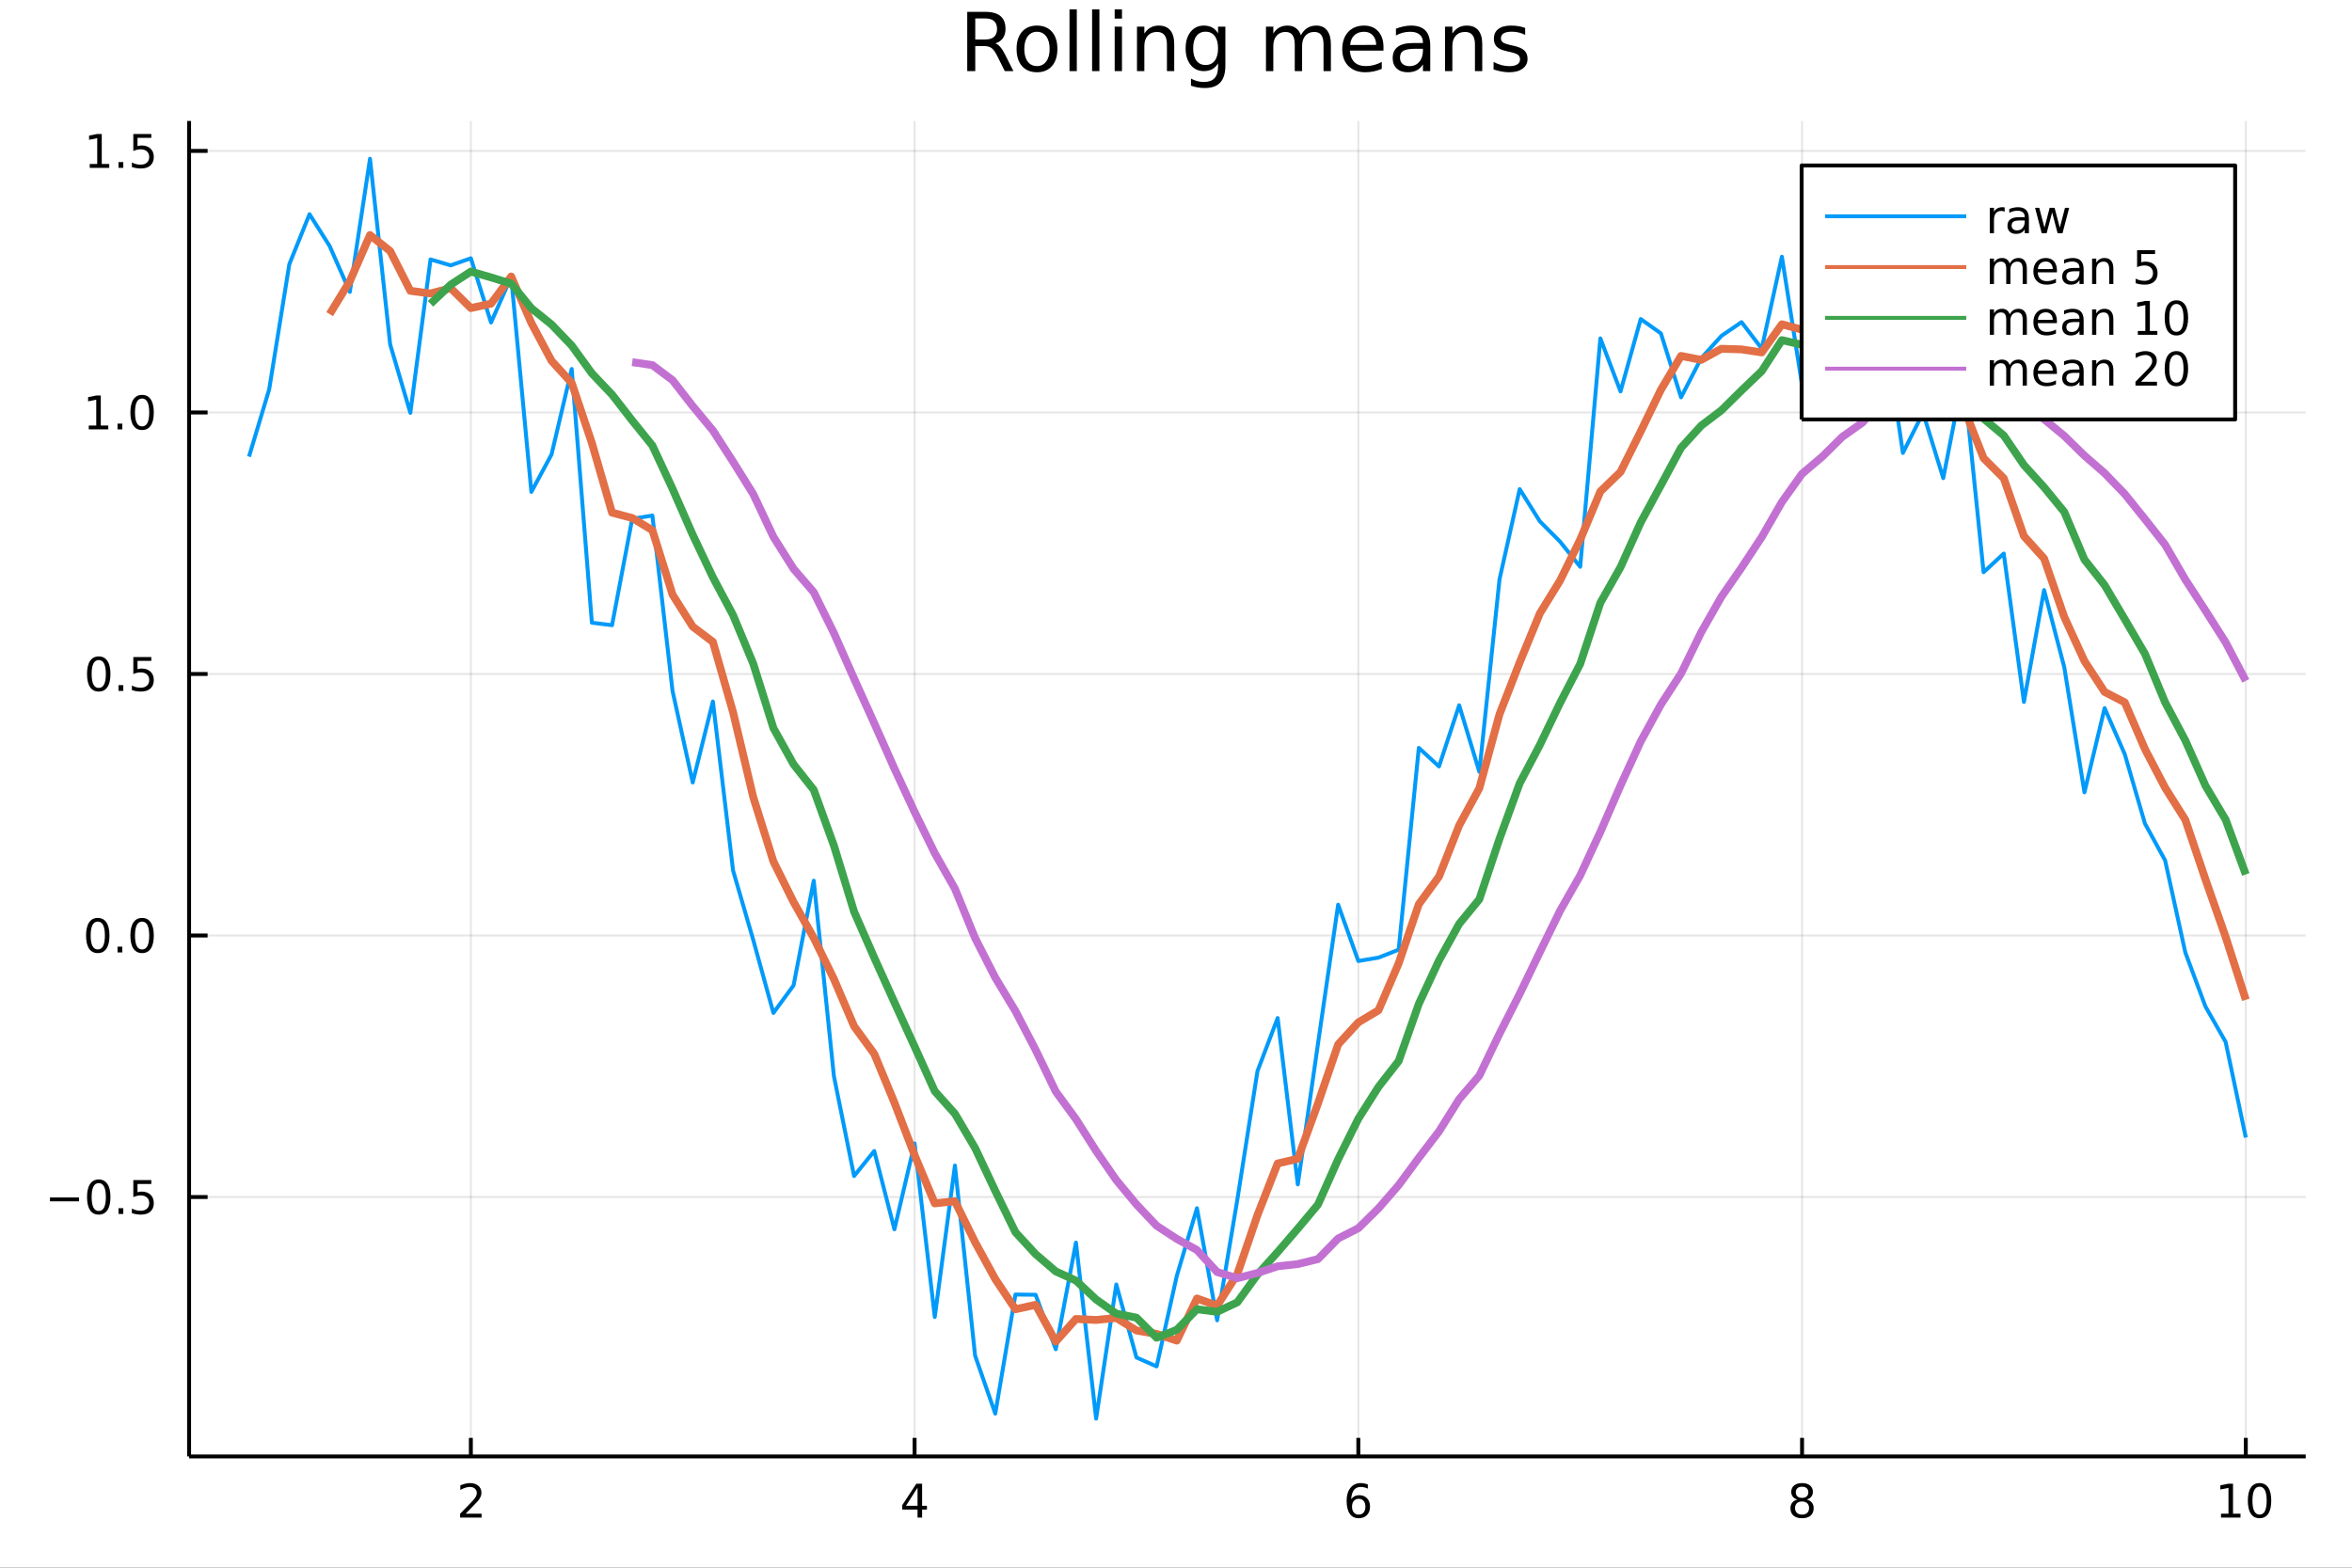<?xml version="1.0" encoding="utf-8"?>
<svg xmlns="http://www.w3.org/2000/svg" xmlns:xlink="http://www.w3.org/1999/xlink" width="600" height="400" viewBox="0 0 2400 1600">
<rect x="0" y="0" width="2400" height="1600" fill="#333333" stroke="none"/>
<defs>
  <clipPath id="clip090">
    <rect x="0" y="0" width="2400" height="1600"/>
  </clipPath>
</defs>
<path clip-path="url(#clip090)" d="
M0 1600 L2400 1600 L2400 0 L0 0  Z
  " fill="#ffffff" fill-rule="evenodd" fill-opacity="1"/>
<defs>
  <clipPath id="clip091">
    <rect x="480" y="0" width="1681" height="1600"/>
  </clipPath>
</defs>
<path clip-path="url(#clip090)" d="
M192.941 1486.45 L2352.76 1486.45 L2352.76 123.472 L192.941 123.472  Z
  " fill="#ffffff" fill-rule="evenodd" fill-opacity="1"/>
<defs>
  <clipPath id="clip092">
    <rect x="192" y="123" width="2161" height="1364"/>
  </clipPath>
</defs>
<polyline clip-path="url(#clip092)" style="stroke:#000000; stroke-linecap:butt; stroke-linejoin:round; stroke-width:2; stroke-opacity:0.1; fill:none" points="
  480.463,1486.45 480.463,123.472 
  "/>
<polyline clip-path="url(#clip092)" style="stroke:#000000; stroke-linecap:butt; stroke-linejoin:round; stroke-width:2; stroke-opacity:0.1; fill:none" points="
  933.255,1486.45 933.255,123.472 
  "/>
<polyline clip-path="url(#clip092)" style="stroke:#000000; stroke-linecap:butt; stroke-linejoin:round; stroke-width:2; stroke-opacity:0.1; fill:none" points="
  1386.05,1486.45 1386.05,123.472 
  "/>
<polyline clip-path="url(#clip092)" style="stroke:#000000; stroke-linecap:butt; stroke-linejoin:round; stroke-width:2; stroke-opacity:0.1; fill:none" points="
  1838.84,1486.45 1838.84,123.472 
  "/>
<polyline clip-path="url(#clip092)" style="stroke:#000000; stroke-linecap:butt; stroke-linejoin:round; stroke-width:2; stroke-opacity:0.1; fill:none" points="
  2291.63,1486.45 2291.63,123.472 
  "/>
<polyline clip-path="url(#clip090)" style="stroke:#000000; stroke-linecap:butt; stroke-linejoin:round; stroke-width:4; stroke-opacity:1; fill:none" points="
  192.941,1486.45 2352.76,1486.45 
  "/>
<polyline clip-path="url(#clip090)" style="stroke:#000000; stroke-linecap:butt; stroke-linejoin:round; stroke-width:4; stroke-opacity:1; fill:none" points="
  480.463,1486.45 480.463,1467.55 
  "/>
<polyline clip-path="url(#clip090)" style="stroke:#000000; stroke-linecap:butt; stroke-linejoin:round; stroke-width:4; stroke-opacity:1; fill:none" points="
  933.255,1486.45 933.255,1467.55 
  "/>
<polyline clip-path="url(#clip090)" style="stroke:#000000; stroke-linecap:butt; stroke-linejoin:round; stroke-width:4; stroke-opacity:1; fill:none" points="
  1386.05,1486.45 1386.05,1467.55 
  "/>
<polyline clip-path="url(#clip090)" style="stroke:#000000; stroke-linecap:butt; stroke-linejoin:round; stroke-width:4; stroke-opacity:1; fill:none" points="
  1838.84,1486.45 1838.84,1467.55 
  "/>
<polyline clip-path="url(#clip090)" style="stroke:#000000; stroke-linecap:butt; stroke-linejoin:round; stroke-width:4; stroke-opacity:1; fill:none" points="
  2291.63,1486.45 2291.63,1467.55 
  "/>
<path clip-path="url(#clip090)" d="M475.116 1544.91 L491.435 1544.91 L491.435 1548.85 L469.491 1548.85 L469.491 1544.91 Q472.153 1542.16 476.736 1537.53 Q481.343 1532.88 482.523 1531.53 Q484.769 1529.01 485.648 1527.27 Q486.551 1525.51 486.551 1523.82 Q486.551 1521.07 484.607 1519.33 Q482.685 1517.6 479.584 1517.6 Q477.385 1517.6 474.931 1518.36 Q472.5 1519.13 469.723 1520.68 L469.723 1515.95 Q472.547 1514.82 475 1514.24 Q477.454 1513.66 479.491 1513.66 Q484.861 1513.66 488.056 1516.35 Q491.25 1519.03 491.25 1523.52 Q491.25 1525.65 490.44 1527.57 Q489.653 1529.47 487.547 1532.07 Q486.968 1532.74 483.866 1535.95 Q480.764 1539.15 475.116 1544.91 Z" fill="#000000" fill-rule="evenodd" fill-opacity="1" /><path clip-path="url(#clip090)" d="M936.264 1518.36 L924.458 1536.81 L936.264 1536.81 L936.264 1518.36 M935.037 1514.29 L940.917 1514.29 L940.917 1536.81 L945.847 1536.81 L945.847 1540.7 L940.917 1540.7 L940.917 1548.85 L936.264 1548.85 L936.264 1540.7 L920.662 1540.7 L920.662 1536.19 L935.037 1514.29 Z" fill="#000000" fill-rule="evenodd" fill-opacity="1" /><path clip-path="url(#clip090)" d="M1386.45 1529.7 Q1383.3 1529.7 1381.45 1531.86 Q1379.62 1534.01 1379.62 1537.76 Q1379.62 1541.49 1381.45 1543.66 Q1383.3 1545.82 1386.45 1545.82 Q1389.6 1545.82 1391.43 1543.66 Q1393.28 1541.49 1393.28 1537.76 Q1393.28 1534.01 1391.43 1531.86 Q1389.6 1529.7 1386.45 1529.7 M1395.73 1515.05 L1395.73 1519.31 Q1393.97 1518.48 1392.17 1518.04 Q1390.39 1517.6 1388.63 1517.6 Q1384 1517.6 1381.54 1520.72 Q1379.11 1523.85 1378.77 1530.17 Q1380.13 1528.15 1382.19 1527.09 Q1384.25 1526 1386.73 1526 Q1391.94 1526 1394.95 1529.17 Q1397.98 1532.32 1397.98 1537.76 Q1397.98 1543.08 1394.83 1546.3 Q1391.68 1549.52 1386.45 1549.52 Q1380.46 1549.52 1377.28 1544.94 Q1374.11 1540.33 1374.11 1531.6 Q1374.11 1523.41 1378 1518.55 Q1381.89 1513.66 1388.44 1513.66 Q1390.2 1513.66 1391.98 1514.01 Q1393.79 1514.36 1395.73 1515.05 Z" fill="#000000" fill-rule="evenodd" fill-opacity="1" /><path clip-path="url(#clip090)" d="M1838.84 1532.44 Q1835.5 1532.44 1833.58 1534.22 Q1831.68 1536 1831.68 1539.13 Q1831.68 1542.25 1833.58 1544.03 Q1835.5 1545.82 1838.84 1545.82 Q1842.17 1545.82 1844.09 1544.03 Q1846.01 1542.23 1846.01 1539.13 Q1846.01 1536 1844.09 1534.22 Q1842.19 1532.44 1838.84 1532.44 M1834.16 1530.45 Q1831.15 1529.7 1829.46 1527.64 Q1827.8 1525.58 1827.8 1522.62 Q1827.8 1518.48 1830.74 1516.07 Q1833.7 1513.66 1838.84 1513.66 Q1844 1513.66 1846.94 1516.07 Q1849.88 1518.48 1849.88 1522.62 Q1849.88 1525.58 1848.19 1527.64 Q1846.52 1529.7 1843.54 1530.45 Q1846.92 1531.23 1848.79 1533.52 Q1850.69 1535.82 1850.69 1539.13 Q1850.69 1544.15 1847.61 1546.83 Q1844.56 1549.52 1838.84 1549.52 Q1833.12 1549.52 1830.04 1546.83 Q1826.99 1544.15 1826.99 1539.13 Q1826.99 1535.82 1828.88 1533.52 Q1830.78 1531.23 1834.16 1530.45 M1832.45 1523.06 Q1832.45 1525.75 1834.12 1527.25 Q1835.81 1528.76 1838.84 1528.76 Q1841.85 1528.76 1843.54 1527.25 Q1845.25 1525.75 1845.25 1523.06 Q1845.25 1520.38 1843.54 1518.87 Q1841.85 1517.37 1838.84 1517.37 Q1835.81 1517.37 1834.12 1518.87 Q1832.45 1520.38 1832.45 1523.06 Z" fill="#000000" fill-rule="evenodd" fill-opacity="1" /><path clip-path="url(#clip090)" d="M2266.32 1544.91 L2273.96 1544.91 L2273.96 1518.55 L2265.65 1520.21 L2265.65 1515.95 L2273.91 1514.29 L2278.59 1514.29 L2278.59 1544.91 L2286.22 1544.91 L2286.22 1548.85 L2266.32 1548.85 L2266.32 1544.91 Z" fill="#000000" fill-rule="evenodd" fill-opacity="1" /><path clip-path="url(#clip090)" d="M2305.67 1517.37 Q2302.06 1517.37 2300.23 1520.93 Q2298.42 1524.47 2298.42 1531.6 Q2298.42 1538.71 2300.23 1542.27 Q2302.06 1545.82 2305.67 1545.82 Q2309.3 1545.82 2311.11 1542.27 Q2312.94 1538.71 2312.94 1531.6 Q2312.94 1524.47 2311.11 1520.93 Q2309.3 1517.37 2305.67 1517.37 M2305.67 1513.66 Q2311.48 1513.66 2314.53 1518.27 Q2317.61 1522.85 2317.61 1531.6 Q2317.61 1540.33 2314.53 1544.94 Q2311.48 1549.52 2305.67 1549.52 Q2299.86 1549.52 2296.78 1544.94 Q2293.72 1540.33 2293.72 1531.6 Q2293.72 1522.85 2296.78 1518.27 Q2299.86 1513.66 2305.67 1513.66 Z" fill="#000000" fill-rule="evenodd" fill-opacity="1" /><polyline clip-path="url(#clip092)" style="stroke:#000000; stroke-linecap:butt; stroke-linejoin:round; stroke-width:2; stroke-opacity:0.1; fill:none" points="
  192.941,1221.7 2352.76,1221.7 
  "/>
<polyline clip-path="url(#clip092)" style="stroke:#000000; stroke-linecap:butt; stroke-linejoin:round; stroke-width:2; stroke-opacity:0.1; fill:none" points="
  192.941,954.785 2352.76,954.785 
  "/>
<polyline clip-path="url(#clip092)" style="stroke:#000000; stroke-linecap:butt; stroke-linejoin:round; stroke-width:2; stroke-opacity:0.1; fill:none" points="
  192.941,687.866 2352.76,687.866 
  "/>
<polyline clip-path="url(#clip092)" style="stroke:#000000; stroke-linecap:butt; stroke-linejoin:round; stroke-width:2; stroke-opacity:0.1; fill:none" points="
  192.941,420.947 2352.76,420.947 
  "/>
<polyline clip-path="url(#clip092)" style="stroke:#000000; stroke-linecap:butt; stroke-linejoin:round; stroke-width:2; stroke-opacity:0.1; fill:none" points="
  192.941,154.028 2352.76,154.028 
  "/>
<polyline clip-path="url(#clip090)" style="stroke:#000000; stroke-linecap:butt; stroke-linejoin:round; stroke-width:4; stroke-opacity:1; fill:none" points="
  192.941,1486.45 192.941,123.472 
  "/>
<polyline clip-path="url(#clip090)" style="stroke:#000000; stroke-linecap:butt; stroke-linejoin:round; stroke-width:4; stroke-opacity:1; fill:none" points="
  192.941,1221.7 211.838,1221.7 
  "/>
<polyline clip-path="url(#clip090)" style="stroke:#000000; stroke-linecap:butt; stroke-linejoin:round; stroke-width:4; stroke-opacity:1; fill:none" points="
  192.941,954.785 211.838,954.785 
  "/>
<polyline clip-path="url(#clip090)" style="stroke:#000000; stroke-linecap:butt; stroke-linejoin:round; stroke-width:4; stroke-opacity:1; fill:none" points="
  192.941,687.866 211.838,687.866 
  "/>
<polyline clip-path="url(#clip090)" style="stroke:#000000; stroke-linecap:butt; stroke-linejoin:round; stroke-width:4; stroke-opacity:1; fill:none" points="
  192.941,420.947 211.838,420.947 
  "/>
<polyline clip-path="url(#clip090)" style="stroke:#000000; stroke-linecap:butt; stroke-linejoin:round; stroke-width:4; stroke-opacity:1; fill:none" points="
  192.941,154.028 211.838,154.028 
  "/>
<path clip-path="url(#clip090)" d="M50.992 1222.16 L80.668 1222.16 L80.668 1226.09 L50.992 1226.09 L50.992 1222.16 Z" fill="#000000" fill-rule="evenodd" fill-opacity="1" /><path clip-path="url(#clip090)" d="M100.76 1207.5 Q97.149 1207.5 95.321 1211.07 Q93.515 1214.61 93.515 1221.74 Q93.515 1228.85 95.321 1232.41 Q97.149 1235.95 100.76 1235.95 Q104.395 1235.95 106.2 1232.41 Q108.029 1228.85 108.029 1221.74 Q108.029 1214.61 106.2 1211.07 Q104.395 1207.5 100.76 1207.5 M100.76 1203.8 Q106.571 1203.8 109.626 1208.41 Q112.705 1212.99 112.705 1221.74 Q112.705 1230.47 109.626 1235.07 Q106.571 1239.66 100.76 1239.66 Q94.95 1239.66 91.871 1235.07 Q88.816 1230.47 88.816 1221.74 Q88.816 1212.99 91.871 1208.41 Q94.95 1203.8 100.76 1203.8 Z" fill="#000000" fill-rule="evenodd" fill-opacity="1" /><path clip-path="url(#clip090)" d="M120.922 1233.1 L125.807 1233.1 L125.807 1238.98 L120.922 1238.98 L120.922 1233.1 Z" fill="#000000" fill-rule="evenodd" fill-opacity="1" /><path clip-path="url(#clip090)" d="M136.038 1204.42 L154.394 1204.42 L154.394 1208.36 L140.32 1208.36 L140.32 1216.83 Q141.339 1216.48 142.357 1216.32 Q143.376 1216.14 144.394 1216.14 Q150.181 1216.14 153.561 1219.31 Q156.941 1222.48 156.941 1227.9 Q156.941 1233.47 153.468 1236.58 Q149.996 1239.66 143.677 1239.66 Q141.501 1239.66 139.232 1239.28 Q136.987 1238.91 134.58 1238.17 L134.58 1233.47 Q136.663 1234.61 138.885 1235.16 Q141.107 1235.72 143.584 1235.72 Q147.589 1235.72 149.927 1233.61 Q152.265 1231.51 152.265 1227.9 Q152.265 1224.29 149.927 1222.18 Q147.589 1220.07 143.584 1220.07 Q141.709 1220.07 139.834 1220.49 Q137.982 1220.91 136.038 1221.79 L136.038 1204.42 Z" fill="#000000" fill-rule="evenodd" fill-opacity="1" /><path clip-path="url(#clip090)" d="M99.765 940.584 Q96.154 940.584 94.325 944.148 Q92.52 947.69 92.52 954.82 Q92.52 961.926 94.325 965.491 Q96.154 969.033 99.765 969.033 Q103.399 969.033 105.205 965.491 Q107.033 961.926 107.033 954.82 Q107.033 947.69 105.205 944.148 Q103.399 940.584 99.765 940.584 M99.765 936.88 Q105.575 936.88 108.631 941.486 Q111.709 946.07 111.709 954.82 Q111.709 963.546 108.631 968.153 Q105.575 972.736 99.765 972.736 Q93.955 972.736 90.876 968.153 Q87.821 963.546 87.821 954.82 Q87.821 946.07 90.876 941.486 Q93.955 936.88 99.765 936.88 Z" fill="#000000" fill-rule="evenodd" fill-opacity="1" /><path clip-path="url(#clip090)" d="M119.927 966.185 L124.811 966.185 L124.811 972.065 L119.927 972.065 L119.927 966.185 Z" fill="#000000" fill-rule="evenodd" fill-opacity="1" /><path clip-path="url(#clip090)" d="M144.996 940.584 Q141.385 940.584 139.556 944.148 Q137.751 947.69 137.751 954.82 Q137.751 961.926 139.556 965.491 Q141.385 969.033 144.996 969.033 Q148.63 969.033 150.436 965.491 Q152.265 961.926 152.265 954.82 Q152.265 947.69 150.436 944.148 Q148.63 940.584 144.996 940.584 M144.996 936.88 Q150.806 936.88 153.862 941.486 Q156.941 946.07 156.941 954.82 Q156.941 963.546 153.862 968.153 Q150.806 972.736 144.996 972.736 Q139.186 972.736 136.107 968.153 Q133.052 963.546 133.052 954.82 Q133.052 946.07 136.107 941.486 Q139.186 936.88 144.996 936.88 Z" fill="#000000" fill-rule="evenodd" fill-opacity="1" /><path clip-path="url(#clip090)" d="M100.76 673.664 Q97.149 673.664 95.321 677.229 Q93.515 680.771 93.515 687.901 Q93.515 695.007 95.321 698.572 Q97.149 702.113 100.76 702.113 Q104.395 702.113 106.2 698.572 Q108.029 695.007 108.029 687.901 Q108.029 680.771 106.2 677.229 Q104.395 673.664 100.76 673.664 M100.76 669.961 Q106.571 669.961 109.626 674.567 Q112.705 679.151 112.705 687.901 Q112.705 696.627 109.626 701.234 Q106.571 705.817 100.76 705.817 Q94.95 705.817 91.871 701.234 Q88.816 696.627 88.816 687.901 Q88.816 679.151 91.871 674.567 Q94.95 669.961 100.76 669.961 Z" fill="#000000" fill-rule="evenodd" fill-opacity="1" /><path clip-path="url(#clip090)" d="M120.922 699.266 L125.807 699.266 L125.807 705.146 L120.922 705.146 L120.922 699.266 Z" fill="#000000" fill-rule="evenodd" fill-opacity="1" /><path clip-path="url(#clip090)" d="M136.038 670.586 L154.394 670.586 L154.394 674.521 L140.32 674.521 L140.32 682.993 Q141.339 682.646 142.357 682.484 Q143.376 682.299 144.394 682.299 Q150.181 682.299 153.561 685.47 Q156.941 688.641 156.941 694.058 Q156.941 699.637 153.468 702.738 Q149.996 705.817 143.677 705.817 Q141.501 705.817 139.232 705.447 Q136.987 705.076 134.58 704.336 L134.58 699.637 Q136.663 700.771 138.885 701.326 Q141.107 701.882 143.584 701.882 Q147.589 701.882 149.927 699.775 Q152.265 697.669 152.265 694.058 Q152.265 690.447 149.927 688.34 Q147.589 686.234 143.584 686.234 Q141.709 686.234 139.834 686.651 Q137.982 687.067 136.038 687.947 L136.038 670.586 Z" fill="#000000" fill-rule="evenodd" fill-opacity="1" /><path clip-path="url(#clip090)" d="M90.575 434.291 L98.214 434.291 L98.214 407.926 L89.904 409.593 L89.904 405.333 L98.168 403.667 L102.844 403.667 L102.844 434.291 L110.483 434.291 L110.483 438.227 L90.575 438.227 L90.575 434.291 Z" fill="#000000" fill-rule="evenodd" fill-opacity="1" /><path clip-path="url(#clip090)" d="M119.927 432.347 L124.811 432.347 L124.811 438.227 L119.927 438.227 L119.927 432.347 Z" fill="#000000" fill-rule="evenodd" fill-opacity="1" /><path clip-path="url(#clip090)" d="M144.996 406.745 Q141.385 406.745 139.556 410.31 Q137.751 413.852 137.751 420.981 Q137.751 428.088 139.556 431.653 Q141.385 435.194 144.996 435.194 Q148.63 435.194 150.436 431.653 Q152.265 428.088 152.265 420.981 Q152.265 413.852 150.436 410.31 Q148.63 406.745 144.996 406.745 M144.996 403.042 Q150.806 403.042 153.862 407.648 Q156.941 412.231 156.941 420.981 Q156.941 429.708 153.862 434.315 Q150.806 438.898 144.996 438.898 Q139.186 438.898 136.107 434.315 Q133.052 429.708 133.052 420.981 Q133.052 412.231 136.107 407.648 Q139.186 403.042 144.996 403.042 Z" fill="#000000" fill-rule="evenodd" fill-opacity="1" /><path clip-path="url(#clip090)" d="M91.571 167.372 L99.21 167.372 L99.21 141.007 L90.899 142.673 L90.899 138.414 L99.163 136.748 L103.839 136.748 L103.839 167.372 L111.478 167.372 L111.478 171.308 L91.571 171.308 L91.571 167.372 Z" fill="#000000" fill-rule="evenodd" fill-opacity="1" /><path clip-path="url(#clip090)" d="M120.922 165.428 L125.807 165.428 L125.807 171.308 L120.922 171.308 L120.922 165.428 Z" fill="#000000" fill-rule="evenodd" fill-opacity="1" /><path clip-path="url(#clip090)" d="M136.038 136.748 L154.394 136.748 L154.394 140.683 L140.32 140.683 L140.32 149.155 Q141.339 148.808 142.357 148.646 Q143.376 148.46 144.394 148.46 Q150.181 148.46 153.561 151.632 Q156.941 154.803 156.941 160.22 Q156.941 165.798 153.468 168.9 Q149.996 171.979 143.677 171.979 Q141.501 171.979 139.232 171.608 Q136.987 171.238 134.58 170.497 L134.58 165.798 Q136.663 166.933 138.885 167.488 Q141.107 168.044 143.584 168.044 Q147.589 168.044 149.927 165.937 Q152.265 163.831 152.265 160.22 Q152.265 156.609 149.927 154.502 Q147.589 152.396 143.584 152.396 Q141.709 152.396 139.834 152.812 Q137.982 153.229 136.038 154.109 L136.038 136.748 Z" fill="#000000" fill-rule="evenodd" fill-opacity="1" /><path clip-path="url(#clip090)" d="M1015.66 44.22 Q1018.29 45.111 1020.76 48.028 Q1023.27 50.944 1025.78 56.048 L1034.09 72.576 L1025.3 72.576 L1017.56 57.061 Q1014.56 50.985 1011.73 49 Q1008.93 47.015 1004.07 47.015 L995.159 47.015 L995.159 72.576 L986.976 72.576 L986.976 12.096 L1005.45 12.096 Q1015.82 12.096 1020.92 16.43 Q1026.03 20.765 1026.03 29.515 Q1026.03 35.227 1023.35 38.994 Q1020.72 42.761 1015.66 44.22 M995.159 18.82 L995.159 40.29 L1005.45 40.29 Q1011.36 40.29 1014.36 37.576 Q1017.4 34.822 1017.4 29.515 Q1017.4 24.208 1014.36 21.535 Q1011.36 18.82 1005.45 18.82 L995.159 18.82 Z" fill="#000000" fill-rule="evenodd" fill-opacity="1" /><path clip-path="url(#clip090)" d="M1058.15 32.431 Q1052.16 32.431 1048.67 37.131 Q1045.19 41.789 1045.19 49.931 Q1045.19 58.074 1048.63 62.773 Q1052.11 67.431 1058.15 67.431 Q1064.11 67.431 1067.59 62.732 Q1071.07 58.033 1071.07 49.931 Q1071.07 41.87 1067.59 37.171 Q1064.11 32.431 1058.15 32.431 M1058.15 26.112 Q1067.87 26.112 1073.42 32.431 Q1078.97 38.751 1078.97 49.931 Q1078.97 61.071 1073.42 67.431 Q1067.87 73.751 1058.15 73.751 Q1048.39 73.751 1042.84 67.431 Q1037.33 61.071 1037.33 49.931 Q1037.33 38.751 1042.84 32.431 Q1048.39 26.112 1058.15 26.112 Z" fill="#000000" fill-rule="evenodd" fill-opacity="1" /><path clip-path="url(#clip090)" d="M1091.33 9.544 L1098.78 9.544 L1098.78 72.576 L1091.33 72.576 L1091.33 9.544 Z" fill="#000000" fill-rule="evenodd" fill-opacity="1" /><path clip-path="url(#clip090)" d="M1114.38 9.544 L1121.83 9.544 L1121.83 72.576 L1114.38 72.576 L1114.38 9.544 Z" fill="#000000" fill-rule="evenodd" fill-opacity="1" /><path clip-path="url(#clip090)" d="M1137.43 27.206 L1144.88 27.206 L1144.88 72.576 L1137.43 72.576 L1137.43 27.206 M1137.43 9.544 L1144.88 9.544 L1144.88 18.983 L1137.43 18.983 L1137.43 9.544 Z" fill="#000000" fill-rule="evenodd" fill-opacity="1" /><path clip-path="url(#clip090)" d="M1198.19 45.192 L1198.19 72.576 L1190.74 72.576 L1190.74 45.435 Q1190.74 38.994 1188.22 35.794 Q1185.71 32.594 1180.69 32.594 Q1174.65 32.594 1171.17 36.442 Q1167.69 40.29 1167.69 46.934 L1167.69 72.576 L1160.19 72.576 L1160.19 27.206 L1167.69 27.206 L1167.69 34.254 Q1170.36 30.163 1173.97 28.138 Q1177.61 26.112 1182.35 26.112 Q1190.17 26.112 1194.18 30.973 Q1198.19 35.794 1198.19 45.192 Z" fill="#000000" fill-rule="evenodd" fill-opacity="1" /><path clip-path="url(#clip090)" d="M1242.91 49.364 Q1242.91 41.263 1239.55 36.806 Q1236.23 32.35 1230.19 32.35 Q1224.2 32.35 1220.83 36.806 Q1217.51 41.263 1217.51 49.364 Q1217.51 57.426 1220.83 61.882 Q1224.2 66.338 1230.19 66.338 Q1236.23 66.338 1239.55 61.882 Q1242.91 57.426 1242.91 49.364 M1250.37 66.945 Q1250.37 78.531 1245.22 84.162 Q1240.08 89.833 1229.46 89.833 Q1225.53 89.833 1222.05 89.225 Q1218.57 88.658 1215.28 87.443 L1215.28 80.192 Q1218.57 81.974 1221.77 82.825 Q1224.97 83.675 1228.29 83.675 Q1235.62 83.675 1239.27 79.827 Q1242.91 76.019 1242.91 68.282 L1242.91 64.596 Q1240.6 68.606 1237 70.591 Q1233.39 72.576 1228.37 72.576 Q1220.02 72.576 1214.92 66.216 Q1209.82 59.856 1209.82 49.364 Q1209.82 38.832 1214.92 32.472 Q1220.02 26.112 1228.37 26.112 Q1233.39 26.112 1237 28.097 Q1240.6 30.082 1242.91 34.092 L1242.91 27.206 L1250.37 27.206 L1250.37 66.945 Z" fill="#000000" fill-rule="evenodd" fill-opacity="1" /><path clip-path="url(#clip090)" d="M1327.41 35.915 Q1330.21 30.892 1334.1 28.502 Q1337.99 26.112 1343.25 26.112 Q1350.34 26.112 1354.19 31.095 Q1358.04 36.037 1358.04 45.192 L1358.04 72.576 L1350.54 72.576 L1350.54 45.435 Q1350.54 38.913 1348.24 35.753 Q1345.93 32.594 1341.19 32.594 Q1335.39 32.594 1332.03 36.442 Q1328.67 40.29 1328.67 46.934 L1328.67 72.576 L1321.18 72.576 L1321.18 45.435 Q1321.18 38.873 1318.87 35.753 Q1316.56 32.594 1311.74 32.594 Q1306.03 32.594 1302.66 36.482 Q1299.3 40.331 1299.3 46.934 L1299.3 72.576 L1291.81 72.576 L1291.81 27.206 L1299.3 27.206 L1299.3 34.254 Q1301.85 30.082 1305.42 28.097 Q1308.98 26.112 1313.88 26.112 Q1318.83 26.112 1322.27 28.624 Q1325.75 31.135 1327.41 35.915 Z" fill="#000000" fill-rule="evenodd" fill-opacity="1" /><path clip-path="url(#clip090)" d="M1411.71 48.028 L1411.71 51.673 L1377.44 51.673 Q1377.93 59.37 1382.06 63.421 Q1386.23 67.431 1393.65 67.431 Q1397.94 67.431 1401.95 66.378 Q1406 65.325 1409.97 63.218 L1409.97 70.267 Q1405.96 71.968 1401.75 72.86 Q1397.54 73.751 1393.2 73.751 Q1382.34 73.751 1375.98 67.431 Q1369.66 61.112 1369.66 50.337 Q1369.66 39.197 1375.66 32.675 Q1381.7 26.112 1391.9 26.112 Q1401.06 26.112 1406.37 32.026 Q1411.71 37.9 1411.71 48.028 M1404.26 45.84 Q1404.18 39.723 1400.82 36.077 Q1397.49 32.431 1391.99 32.431 Q1385.75 32.431 1381.98 35.956 Q1378.25 39.48 1377.69 45.88 L1404.26 45.84 Z" fill="#000000" fill-rule="evenodd" fill-opacity="1" /><path clip-path="url(#clip090)" d="M1444.57 49.769 Q1435.53 49.769 1432.05 51.835 Q1428.57 53.901 1428.57 58.884 Q1428.57 62.854 1431.16 65.203 Q1433.79 67.512 1438.29 67.512 Q1444.49 67.512 1448.21 63.137 Q1451.98 58.722 1451.98 51.43 L1451.98 49.769 L1444.57 49.769 M1459.43 46.691 L1459.43 72.576 L1451.98 72.576 L1451.98 65.689 Q1449.43 69.821 1445.62 71.806 Q1441.81 73.751 1436.3 73.751 Q1429.33 73.751 1425.2 69.862 Q1421.11 65.933 1421.11 59.37 Q1421.11 51.714 1426.22 47.825 Q1431.36 43.936 1441.53 43.936 L1451.98 43.936 L1451.98 43.207 Q1451.98 38.062 1448.58 35.267 Q1445.21 32.431 1439.1 32.431 Q1435.21 32.431 1431.52 33.363 Q1427.84 34.295 1424.43 36.158 L1424.43 29.272 Q1428.52 27.692 1432.37 26.922 Q1436.22 26.112 1439.87 26.112 Q1449.71 26.112 1454.57 31.216 Q1459.43 36.32 1459.43 46.691 Z" fill="#000000" fill-rule="evenodd" fill-opacity="1" /><path clip-path="url(#clip090)" d="M1512.5 45.192 L1512.5 72.576 L1505.05 72.576 L1505.05 45.435 Q1505.05 38.994 1502.53 35.794 Q1500.02 32.594 1495 32.594 Q1488.96 32.594 1485.48 36.442 Q1482 40.29 1482 46.934 L1482 72.576 L1474.5 72.576 L1474.5 27.206 L1482 27.206 L1482 34.254 Q1484.67 30.163 1488.28 28.138 Q1491.92 26.112 1496.66 26.112 Q1504.48 26.112 1508.49 30.973 Q1512.5 35.794 1512.5 45.192 Z" fill="#000000" fill-rule="evenodd" fill-opacity="1" /><path clip-path="url(#clip090)" d="M1556.29 28.543 L1556.29 35.591 Q1553.13 33.971 1549.73 33.161 Q1546.32 32.35 1542.68 32.35 Q1537.13 32.35 1534.33 34.052 Q1531.58 35.753 1531.58 39.156 Q1531.58 41.749 1533.56 43.248 Q1535.55 44.706 1541.54 46.043 L1544.1 46.61 Q1552.04 48.311 1555.36 51.43 Q1558.72 54.509 1558.72 60.059 Q1558.72 66.378 1553.7 70.064 Q1548.71 73.751 1539.96 73.751 Q1536.32 73.751 1532.35 73.022 Q1528.42 72.333 1524.04 70.915 L1524.04 63.218 Q1528.18 65.365 1532.19 66.459 Q1536.2 67.512 1540.13 67.512 Q1545.39 67.512 1548.23 65.73 Q1551.06 63.907 1551.06 60.626 Q1551.06 57.588 1549 55.967 Q1546.97 54.347 1540.05 52.848 L1537.45 52.24 Q1530.53 50.782 1527.45 47.785 Q1524.37 44.746 1524.37 39.48 Q1524.37 33.08 1528.91 29.596 Q1533.44 26.112 1541.79 26.112 Q1545.92 26.112 1549.57 26.72 Q1553.21 27.327 1556.29 28.543 Z" fill="#000000" fill-rule="evenodd" fill-opacity="1" /><polyline clip-path="url(#clip092)" style="stroke:#009af9; stroke-linecap:butt; stroke-linejoin:round; stroke-width:4; stroke-opacity:1; fill:none" points="
  254.067,466.099 274.649,397.504 295.23,269.666 315.812,218.616 336.393,251.175 356.975,297.909 377.556,162.047 398.137,351.56 418.719,421.347 439.3,264.764 
  459.882,270.839 480.463,263.607 501.045,329.148 521.626,282.738 542.208,502.023 562.789,463.784 583.37,376.587 603.952,635.53 624.533,638.079 645.115,529.54 
  665.696,526.164 686.278,705.264 706.859,798.614 727.44,715.915 748.022,888.443 768.603,959.271 789.185,1033.8 809.766,1005.69 830.348,898.841 850.929,1098.32 
  871.51,1200.29 892.092,1174.75 912.673,1254.64 933.255,1167.02 953.836,1344.09 974.418,1189.59 994.999,1383.6 1015.58,1442.77 1036.16,1321.22 1056.74,1321.47 
  1077.32,1377.06 1097.91,1268.2 1118.49,1447.87 1139.07,1310.95 1159.65,1385.47 1180.23,1394.58 1200.81,1302.24 1221.39,1233.12 1241.98,1347.5 1262.56,1224.53 
  1283.14,1093.21 1303.72,1039 1324.3,1208.86 1344.88,1065.17 1365.46,923.323 1386.05,980.825 1406.63,977.364 1427.21,969.293 1447.79,763.302 1468.37,782.245 
  1488.95,719.83 1509.53,787.766 1530.12,591.261 1550.7,499.238 1571.28,532.086 1591.86,552.753 1612.44,578.478 1633.02,345.364 1653.6,399.508 1674.19,325.636 
  1694.77,340.238 1715.35,405.538 1735.93,365.552 1756.51,342.847 1777.09,328.774 1797.67,355.748 1818.26,261.985 1838.84,392.919 1859.42,414.651 1880,375.405 
  1900.58,428.977 1921.16,322.416 1941.74,462.269 1962.33,421.28 1982.91,488.031 2003.49,382.499 2024.07,583.997 2044.65,564.983 2065.23,716.424 2085.81,602.205 
  2106.4,680.978 2126.98,808.656 2147.56,722.705 2168.14,769.772 2188.72,840.537 2209.3,878.131 2229.88,971.979 2250.47,1027.26 2271.05,1063.41 2291.63,1160.97 
  
  "/>
<polyline clip-path="url(#clip092)" style="stroke:#e26f46; stroke-linecap:butt; stroke-linejoin:round; stroke-width:8; stroke-opacity:1; fill:none" points="
  336.393,320.612 356.975,286.974 377.556,239.882 398.137,256.261 418.719,296.807 439.3,299.525 459.882,294.111 480.463,314.423 501.045,309.941 521.626,282.219 
  542.208,329.671 562.789,368.26 583.37,390.856 603.952,452.133 624.533,523.201 645.115,528.704 665.696,541.18 686.278,606.915 706.859,639.532 727.44,655.099 
  748.022,726.88 768.603,813.501 789.185,879.209 809.766,920.623 830.348,957.208 850.929,999.183 871.51,1047.39 892.092,1075.58 912.673,1125.37 933.255,1179 
  953.836,1228.16 974.418,1226.02 994.999,1267.79 1015.58,1305.41 1036.16,1336.26 1056.74,1331.73 1077.32,1369.23 1097.91,1346.15 1118.49,1347.17 1139.07,1345.11 
  1159.65,1357.91 1180.23,1361.41 1200.81,1368.22 1221.39,1325.27 1241.98,1332.58 1262.56,1300.39 1283.14,1240.12 1303.72,1187.47 1324.3,1182.62 1344.88,1126.15 
  1365.46,1065.91 1386.05,1043.44 1406.63,1031.11 1427.21,983.195 1447.79,922.821 1468.37,894.606 1488.95,842.407 1509.53,804.487 1530.12,728.881 1550.7,676.068 
  1571.28,626.036 1591.86,592.621 1612.44,550.763 1633.02,501.584 1653.6,481.638 1674.19,440.348 1694.77,397.845 1715.35,363.257 1735.93,367.294 1756.51,355.962 
  1777.09,356.59 1797.67,359.692 1818.26,330.981 1838.84,336.454 1859.42,350.815 1880,360.142 1900.58,374.787 1921.16,386.873 1941.74,400.743 1962.33,402.069 
  1982.91,424.594 2003.49,415.299 2024.07,467.615 2044.65,488.158 2065.23,547.187 2085.81,570.022 2106.4,629.717 2126.98,674.649 2147.56,706.194 2168.14,716.863 
  2188.72,764.53 2209.3,803.96 2229.88,836.625 2250.47,897.537 2271.05,956.265 2291.63,1020.35 
  "/>
<polyline clip-path="url(#clip092)" style="stroke:#3da44d; stroke-linecap:butt; stroke-linejoin:round; stroke-width:8; stroke-opacity:1; fill:none" points="
  439.3,310.068 459.882,290.542 480.463,277.153 501.045,283.101 521.626,289.513 542.208,314.598 562.789,331.186 583.37,352.64 603.952,381.037 624.533,402.71 
  645.115,429.187 665.696,454.72 686.278,498.886 706.859,545.832 727.44,589.15 748.022,627.792 768.603,677.341 789.185,743.062 809.766,780.078 830.348,806.154 
  850.929,863.032 871.51,930.444 892.092,977.393 912.673,1023 933.255,1068.11 953.836,1113.67 974.418,1136.7 994.999,1171.68 1015.58,1215.39 1036.16,1257.63 
  1056.74,1279.95 1077.32,1297.62 1097.91,1306.97 1118.49,1326.29 1139.07,1340.68 1159.65,1344.82 1180.23,1365.32 1200.81,1357.18 1221.39,1336.22 1241.98,1338.85 
  1262.56,1329.15 1283.14,1300.77 1303.72,1277.85 1324.3,1253.95 1344.88,1229.37 1365.46,1183.15 1386.05,1141.78 1406.63,1109.29 1427.21,1082.91 1447.79,1024.49 
  1468.37,980.259 1488.95,942.921 1509.53,917.798 1530.12,856.038 1550.7,799.445 1571.28,760.321 1591.86,717.514 1612.44,677.625 1633.02,615.232 1653.6,578.853 
  1674.19,533.192 1694.77,495.233 1715.35,457.01 1735.93,434.439 1756.51,418.8 1777.09,398.469 1797.67,378.768 1818.26,347.119 1838.84,351.874 1859.42,353.389 
  1880,358.366 1900.58,367.24 1921.16,358.927 1941.74,368.599 1962.33,376.442 1982.91,392.368 2003.49,395.043 2024.07,427.244 2044.65,444.451 2065.23,474.628 
  2085.81,497.308 2106.4,522.508 2126.98,571.132 2147.56,597.176 2168.14,632.025 2188.72,667.276 2209.3,716.839 2229.88,755.637 2250.47,801.865 2271.05,836.564 
  2291.63,892.441 
  "/>
<polyline clip-path="url(#clip092)" style="stroke:#c271d2; stroke-linecap:butt; stroke-linejoin:round; stroke-width:8; stroke-opacity:1; fill:none" points="
  645.115,369.628 665.696,372.631 686.278,388.019 706.859,414.467 727.44,439.332 748.022,471.195 768.603,504.263 789.185,547.851 809.766,580.557 830.348,604.432 
  850.929,646.11 871.51,692.582 892.092,738.139 912.673,784.414 933.255,828.628 953.836,870.731 974.418,907.022 994.999,957.372 1015.58,997.735 1036.16,1031.89 
  1056.74,1071.49 1077.32,1114.03 1097.91,1142.18 1118.49,1174.64 1139.07,1204.39 1159.65,1229.25 1180.23,1251.01 1200.81,1264.43 1221.39,1275.81 1241.98,1298.24 
  1262.56,1304.55 1283.14,1299.2 1303.72,1292.41 1324.3,1290.12 1344.88,1285.03 1365.46,1263.99 1386.05,1253.55 1406.63,1233.24 1427.21,1209.56 1447.79,1181.67 
  1468.37,1154.71 1488.95,1121.84 1509.53,1097.82 1530.12,1054.99 1550.7,1014.41 1571.28,971.737 1591.86,929.646 1612.44,893.458 1633.02,849.07 1653.6,801.67 
  1674.19,756.726 1694.77,719.077 1715.35,687.404 1735.93,645.239 1756.51,609.122 1777.09,579.395 1797.67,548.141 1818.26,512.372 1838.84,483.553 1859.42,466.121 
  1880,445.779 1900.58,431.236 1921.16,407.969 1941.74,401.519 1962.33,397.621 1982.91,395.418 2003.49,386.906 2024.07,387.182 2044.65,398.163 2065.23,414.008 
  2085.81,427.837 2106.4,444.874 2126.98,465.03 2147.56,482.887 2168.14,504.234 2188.72,529.822 2209.3,555.941 2229.88,591.441 2250.47,623.158 2271.05,655.596 
  2291.63,694.874 
  "/>
<path clip-path="url(#clip090)" d="
M1838.4 428.105 L2280.76 428.105 L2280.76 168.905 L1838.4 168.905  Z
  " fill="#ffffff" fill-rule="evenodd" fill-opacity="1"/>
<polyline clip-path="url(#clip090)" style="stroke:#000000; stroke-linecap:butt; stroke-linejoin:round; stroke-width:4; stroke-opacity:1; fill:none" points="
  1838.4,428.105 2280.76,428.105 2280.76,168.905 1838.4,168.905 1838.4,428.105 
  "/>
<polyline clip-path="url(#clip090)" style="stroke:#009af9; stroke-linecap:butt; stroke-linejoin:round; stroke-width:4; stroke-opacity:1; fill:none" points="
  1862.4,220.745 2006.39,220.745 
  "/>
<path clip-path="url(#clip090)" d="M2045.57 216.08 Q2044.85 215.664 2043.99 215.478 Q2043.16 215.27 2042.14 215.27 Q2038.53 215.27 2036.59 217.631 Q2034.67 219.969 2034.67 224.367 L2034.67 238.025 L2030.38 238.025 L2030.38 212.099 L2034.67 212.099 L2034.67 216.127 Q2036.01 213.766 2038.16 212.631 Q2040.31 211.474 2043.39 211.474 Q2043.83 211.474 2044.36 211.543 Q2044.9 211.59 2045.54 211.705 L2045.57 216.08 Z" fill="#000000" fill-rule="evenodd" fill-opacity="1" /><path clip-path="url(#clip090)" d="M2061.82 224.992 Q2056.66 224.992 2054.67 226.173 Q2052.67 227.353 2052.67 230.201 Q2052.67 232.469 2054.16 233.812 Q2055.66 235.131 2058.23 235.131 Q2061.77 235.131 2063.9 232.631 Q2066.05 230.108 2066.05 225.941 L2066.05 224.992 L2061.82 224.992 M2070.31 223.233 L2070.31 238.025 L2066.05 238.025 L2066.05 234.089 Q2064.6 236.451 2062.42 237.585 Q2060.24 238.696 2057.1 238.696 Q2053.11 238.696 2050.75 236.474 Q2048.42 234.228 2048.42 230.478 Q2048.42 226.103 2051.33 223.881 Q2054.27 221.659 2060.08 221.659 L2066.05 221.659 L2066.05 221.242 Q2066.05 218.303 2064.11 216.705 Q2062.19 215.085 2058.69 215.085 Q2056.47 215.085 2054.36 215.617 Q2052.26 216.15 2050.31 217.215 L2050.31 213.279 Q2052.65 212.377 2054.85 211.937 Q2057.05 211.474 2059.13 211.474 Q2064.76 211.474 2067.54 214.391 Q2070.31 217.307 2070.31 223.233 Z" fill="#000000" fill-rule="evenodd" fill-opacity="1" /><path clip-path="url(#clip090)" d="M2076.61 212.099 L2080.87 212.099 L2086.19 232.33 L2091.49 212.099 L2096.52 212.099 L2101.84 232.33 L2107.14 212.099 L2111.4 212.099 L2104.62 238.025 L2099.6 238.025 L2094.02 216.775 L2088.42 238.025 L2083.39 238.025 L2076.61 212.099 Z" fill="#000000" fill-rule="evenodd" fill-opacity="1" /><polyline clip-path="url(#clip090)" style="stroke:#e26f46; stroke-linecap:butt; stroke-linejoin:round; stroke-width:4; stroke-opacity:1; fill:none" points="
  1862.4,272.585 2006.39,272.585 
  "/>
<path clip-path="url(#clip090)" d="M2050.73 268.916 Q2052.33 266.045 2054.55 264.68 Q2056.77 263.314 2059.78 263.314 Q2063.83 263.314 2066.03 266.161 Q2068.23 268.985 2068.23 274.217 L2068.23 289.865 L2063.95 289.865 L2063.95 274.355 Q2063.95 270.629 2062.63 268.823 Q2061.31 267.018 2058.6 267.018 Q2055.29 267.018 2053.37 269.217 Q2051.45 271.416 2051.45 275.212 L2051.45 289.865 L2047.17 289.865 L2047.17 274.355 Q2047.17 270.605 2045.85 268.823 Q2044.53 267.018 2041.77 267.018 Q2038.51 267.018 2036.59 269.24 Q2034.67 271.439 2034.67 275.212 L2034.67 289.865 L2030.38 289.865 L2030.38 263.939 L2034.67 263.939 L2034.67 267.967 Q2036.12 265.582 2038.16 264.448 Q2040.2 263.314 2043 263.314 Q2045.82 263.314 2047.79 264.749 Q2049.78 266.184 2050.73 268.916 Z" fill="#000000" fill-rule="evenodd" fill-opacity="1" /><path clip-path="url(#clip090)" d="M2098.9 275.837 L2098.9 277.92 L2079.32 277.92 Q2079.6 282.318 2081.96 284.633 Q2084.34 286.925 2088.58 286.925 Q2091.03 286.925 2093.32 286.323 Q2095.64 285.721 2097.91 284.517 L2097.91 288.545 Q2095.61 289.517 2093.21 290.027 Q2090.8 290.536 2088.32 290.536 Q2082.12 290.536 2078.48 286.925 Q2074.87 283.314 2074.87 277.156 Q2074.87 270.791 2078.3 267.064 Q2081.75 263.314 2087.58 263.314 Q2092.81 263.314 2095.85 266.693 Q2098.9 270.05 2098.9 275.837 M2094.64 274.587 Q2094.6 271.092 2092.67 269.008 Q2090.78 266.925 2087.63 266.925 Q2084.06 266.925 2081.91 268.939 Q2079.78 270.953 2079.46 274.61 L2094.64 274.587 Z" fill="#000000" fill-rule="evenodd" fill-opacity="1" /><path clip-path="url(#clip090)" d="M2117.67 276.832 Q2112.51 276.832 2110.52 278.013 Q2108.53 279.193 2108.53 282.041 Q2108.53 284.309 2110.01 285.652 Q2111.52 286.971 2114.09 286.971 Q2117.63 286.971 2119.76 284.471 Q2121.91 281.948 2121.91 277.781 L2121.91 276.832 L2117.67 276.832 M2126.17 275.073 L2126.17 289.865 L2121.91 289.865 L2121.91 285.929 Q2120.45 288.291 2118.28 289.425 Q2116.1 290.536 2112.95 290.536 Q2108.97 290.536 2106.61 288.314 Q2104.27 286.068 2104.27 282.318 Q2104.27 277.943 2107.19 275.721 Q2110.13 273.499 2115.94 273.499 L2121.91 273.499 L2121.91 273.082 Q2121.91 270.143 2119.97 268.545 Q2118.04 266.925 2114.55 266.925 Q2112.33 266.925 2110.22 267.457 Q2108.11 267.99 2106.17 269.055 L2106.17 265.119 Q2108.51 264.217 2110.71 263.777 Q2112.91 263.314 2114.99 263.314 Q2120.61 263.314 2123.39 266.231 Q2126.17 269.147 2126.17 275.073 Z" fill="#000000" fill-rule="evenodd" fill-opacity="1" /><path clip-path="url(#clip090)" d="M2156.49 274.217 L2156.49 289.865 L2152.23 289.865 L2152.23 274.355 Q2152.23 270.675 2150.8 268.846 Q2149.36 267.018 2146.49 267.018 Q2143.04 267.018 2141.05 269.217 Q2139.06 271.416 2139.06 275.212 L2139.06 289.865 L2134.78 289.865 L2134.78 263.939 L2139.06 263.939 L2139.06 267.967 Q2140.59 265.629 2142.65 264.471 Q2144.73 263.314 2147.44 263.314 Q2151.91 263.314 2154.2 266.092 Q2156.49 268.846 2156.49 274.217 Z" fill="#000000" fill-rule="evenodd" fill-opacity="1" /><path clip-path="url(#clip090)" d="M2180.71 255.305 L2199.06 255.305 L2199.06 259.24 L2184.99 259.24 L2184.99 267.712 Q2186.01 267.365 2187.03 267.203 Q2188.04 267.018 2189.06 267.018 Q2194.85 267.018 2198.23 270.189 Q2201.61 273.36 2201.61 278.777 Q2201.61 284.355 2198.14 287.457 Q2194.66 290.536 2188.35 290.536 Q2186.17 290.536 2183.9 290.166 Q2181.66 289.795 2179.25 289.054 L2179.25 284.355 Q2181.33 285.49 2183.55 286.045 Q2185.78 286.601 2188.25 286.601 Q2192.26 286.601 2194.6 284.494 Q2196.93 282.388 2196.93 278.777 Q2196.93 275.166 2194.6 273.059 Q2192.26 270.953 2188.25 270.953 Q2186.38 270.953 2184.5 271.369 Q2182.65 271.786 2180.71 272.666 L2180.71 255.305 Z" fill="#000000" fill-rule="evenodd" fill-opacity="1" /><polyline clip-path="url(#clip090)" style="stroke:#3da44d; stroke-linecap:butt; stroke-linejoin:round; stroke-width:4; stroke-opacity:1; fill:none" points="
  1862.4,324.425 2006.39,324.425 
  "/>
<path clip-path="url(#clip090)" d="M2050.73 320.756 Q2052.33 317.885 2054.55 316.52 Q2056.77 315.154 2059.78 315.154 Q2063.83 315.154 2066.03 318.001 Q2068.23 320.825 2068.23 326.057 L2068.23 341.705 L2063.95 341.705 L2063.95 326.195 Q2063.95 322.469 2062.63 320.663 Q2061.31 318.858 2058.6 318.858 Q2055.29 318.858 2053.37 321.057 Q2051.45 323.256 2051.45 327.052 L2051.45 341.705 L2047.17 341.705 L2047.17 326.195 Q2047.17 322.445 2045.85 320.663 Q2044.53 318.858 2041.77 318.858 Q2038.51 318.858 2036.59 321.08 Q2034.67 323.279 2034.67 327.052 L2034.67 341.705 L2030.38 341.705 L2030.38 315.779 L2034.67 315.779 L2034.67 319.807 Q2036.12 317.422 2038.16 316.288 Q2040.2 315.154 2043 315.154 Q2045.82 315.154 2047.79 316.589 Q2049.78 318.024 2050.73 320.756 Z" fill="#000000" fill-rule="evenodd" fill-opacity="1" /><path clip-path="url(#clip090)" d="M2098.9 327.677 L2098.9 329.76 L2079.32 329.76 Q2079.6 334.158 2081.96 336.473 Q2084.34 338.765 2088.58 338.765 Q2091.03 338.765 2093.32 338.163 Q2095.64 337.561 2097.91 336.357 L2097.91 340.385 Q2095.61 341.357 2093.21 341.867 Q2090.8 342.376 2088.32 342.376 Q2082.12 342.376 2078.48 338.765 Q2074.87 335.154 2074.87 328.996 Q2074.87 322.631 2078.3 318.904 Q2081.75 315.154 2087.58 315.154 Q2092.81 315.154 2095.85 318.533 Q2098.9 321.89 2098.9 327.677 M2094.64 326.427 Q2094.6 322.932 2092.67 320.848 Q2090.78 318.765 2087.63 318.765 Q2084.06 318.765 2081.91 320.779 Q2079.78 322.793 2079.46 326.45 L2094.64 326.427 Z" fill="#000000" fill-rule="evenodd" fill-opacity="1" /><path clip-path="url(#clip090)" d="M2117.67 328.672 Q2112.51 328.672 2110.52 329.853 Q2108.53 331.033 2108.53 333.881 Q2108.53 336.149 2110.01 337.492 Q2111.52 338.811 2114.09 338.811 Q2117.63 338.811 2119.76 336.311 Q2121.91 333.788 2121.91 329.621 L2121.91 328.672 L2117.67 328.672 M2126.17 326.913 L2126.17 341.705 L2121.91 341.705 L2121.91 337.769 Q2120.45 340.131 2118.28 341.265 Q2116.1 342.376 2112.95 342.376 Q2108.97 342.376 2106.61 340.154 Q2104.27 337.908 2104.27 334.158 Q2104.27 329.783 2107.19 327.561 Q2110.13 325.339 2115.94 325.339 L2121.91 325.339 L2121.91 324.922 Q2121.91 321.983 2119.97 320.385 Q2118.04 318.765 2114.55 318.765 Q2112.33 318.765 2110.22 319.297 Q2108.11 319.83 2106.17 320.895 L2106.17 316.959 Q2108.51 316.057 2110.71 315.617 Q2112.91 315.154 2114.99 315.154 Q2120.61 315.154 2123.39 318.071 Q2126.17 320.987 2126.17 326.913 Z" fill="#000000" fill-rule="evenodd" fill-opacity="1" /><path clip-path="url(#clip090)" d="M2156.49 326.057 L2156.49 341.705 L2152.23 341.705 L2152.23 326.195 Q2152.23 322.515 2150.8 320.686 Q2149.36 318.858 2146.49 318.858 Q2143.04 318.858 2141.05 321.057 Q2139.06 323.256 2139.06 327.052 L2139.06 341.705 L2134.78 341.705 L2134.78 315.779 L2139.06 315.779 L2139.06 319.807 Q2140.59 317.469 2142.65 316.311 Q2144.73 315.154 2147.44 315.154 Q2151.91 315.154 2154.2 317.932 Q2156.49 320.686 2156.49 326.057 Z" fill="#000000" fill-rule="evenodd" fill-opacity="1" /><path clip-path="url(#clip090)" d="M2181.47 337.769 L2189.11 337.769 L2189.11 311.404 L2180.8 313.071 L2180.8 308.811 L2189.06 307.145 L2193.74 307.145 L2193.74 337.769 L2201.38 337.769 L2201.38 341.705 L2181.47 341.705 L2181.47 337.769 Z" fill="#000000" fill-rule="evenodd" fill-opacity="1" /><path clip-path="url(#clip090)" d="M2220.82 310.223 Q2217.21 310.223 2215.38 313.788 Q2213.58 317.33 2213.58 324.459 Q2213.58 331.566 2215.38 335.131 Q2217.21 338.672 2220.82 338.672 Q2224.46 338.672 2226.26 335.131 Q2228.09 331.566 2228.09 324.459 Q2228.09 317.33 2226.26 313.788 Q2224.46 310.223 2220.82 310.223 M2220.82 306.52 Q2226.63 306.52 2229.69 311.126 Q2232.77 315.709 2232.77 324.459 Q2232.77 333.186 2229.69 337.793 Q2226.63 342.376 2220.82 342.376 Q2215.01 342.376 2211.93 337.793 Q2208.88 333.186 2208.88 324.459 Q2208.88 315.709 2211.93 311.126 Q2215.01 306.52 2220.82 306.52 Z" fill="#000000" fill-rule="evenodd" fill-opacity="1" /><polyline clip-path="url(#clip090)" style="stroke:#c271d2; stroke-linecap:butt; stroke-linejoin:round; stroke-width:4; stroke-opacity:1; fill:none" points="
  1862.4,376.265 2006.39,376.265 
  "/>
<path clip-path="url(#clip090)" d="M2050.73 372.596 Q2052.33 369.725 2054.55 368.36 Q2056.77 366.994 2059.78 366.994 Q2063.83 366.994 2066.03 369.841 Q2068.23 372.665 2068.23 377.897 L2068.23 393.545 L2063.95 393.545 L2063.95 378.035 Q2063.95 374.309 2062.63 372.503 Q2061.31 370.698 2058.6 370.698 Q2055.29 370.698 2053.37 372.897 Q2051.45 375.096 2051.45 378.892 L2051.45 393.545 L2047.17 393.545 L2047.17 378.035 Q2047.17 374.285 2045.85 372.503 Q2044.53 370.698 2041.77 370.698 Q2038.51 370.698 2036.59 372.92 Q2034.67 375.119 2034.67 378.892 L2034.67 393.545 L2030.38 393.545 L2030.38 367.619 L2034.67 367.619 L2034.67 371.647 Q2036.12 369.262 2038.16 368.128 Q2040.2 366.994 2043 366.994 Q2045.82 366.994 2047.79 368.429 Q2049.78 369.864 2050.73 372.596 Z" fill="#000000" fill-rule="evenodd" fill-opacity="1" /><path clip-path="url(#clip090)" d="M2098.9 379.517 L2098.9 381.6 L2079.32 381.6 Q2079.6 385.998 2081.96 388.313 Q2084.34 390.605 2088.58 390.605 Q2091.03 390.605 2093.32 390.003 Q2095.64 389.401 2097.91 388.197 L2097.91 392.225 Q2095.61 393.197 2093.21 393.707 Q2090.8 394.216 2088.32 394.216 Q2082.12 394.216 2078.48 390.605 Q2074.87 386.994 2074.87 380.836 Q2074.87 374.471 2078.3 370.744 Q2081.75 366.994 2087.58 366.994 Q2092.81 366.994 2095.85 370.373 Q2098.9 373.73 2098.9 379.517 M2094.64 378.267 Q2094.6 374.772 2092.67 372.688 Q2090.78 370.605 2087.63 370.605 Q2084.06 370.605 2081.91 372.619 Q2079.78 374.633 2079.46 378.29 L2094.64 378.267 Z" fill="#000000" fill-rule="evenodd" fill-opacity="1" /><path clip-path="url(#clip090)" d="M2117.67 380.512 Q2112.51 380.512 2110.52 381.693 Q2108.53 382.873 2108.53 385.721 Q2108.53 387.989 2110.01 389.332 Q2111.52 390.651 2114.09 390.651 Q2117.63 390.651 2119.76 388.151 Q2121.91 385.628 2121.91 381.461 L2121.91 380.512 L2117.67 380.512 M2126.17 378.753 L2126.17 393.545 L2121.91 393.545 L2121.91 389.609 Q2120.45 391.971 2118.28 393.105 Q2116.1 394.216 2112.95 394.216 Q2108.97 394.216 2106.61 391.994 Q2104.27 389.748 2104.27 385.998 Q2104.27 381.623 2107.19 379.401 Q2110.13 377.179 2115.94 377.179 L2121.91 377.179 L2121.91 376.762 Q2121.91 373.823 2119.97 372.225 Q2118.04 370.605 2114.55 370.605 Q2112.33 370.605 2110.22 371.137 Q2108.11 371.67 2106.17 372.735 L2106.17 368.799 Q2108.51 367.897 2110.71 367.457 Q2112.91 366.994 2114.99 366.994 Q2120.61 366.994 2123.39 369.911 Q2126.17 372.827 2126.17 378.753 Z" fill="#000000" fill-rule="evenodd" fill-opacity="1" /><path clip-path="url(#clip090)" d="M2156.49 377.897 L2156.49 393.545 L2152.23 393.545 L2152.23 378.035 Q2152.23 374.355 2150.8 372.526 Q2149.36 370.698 2146.49 370.698 Q2143.04 370.698 2141.05 372.897 Q2139.06 375.096 2139.06 378.892 L2139.06 393.545 L2134.78 393.545 L2134.78 367.619 L2139.06 367.619 L2139.06 371.647 Q2140.59 369.309 2142.65 368.151 Q2144.73 366.994 2147.44 366.994 Q2151.91 366.994 2154.2 369.772 Q2156.49 372.526 2156.49 377.897 Z" fill="#000000" fill-rule="evenodd" fill-opacity="1" /><path clip-path="url(#clip090)" d="M2184.69 389.609 L2201.01 389.609 L2201.01 393.545 L2179.06 393.545 L2179.06 389.609 Q2181.72 386.855 2186.31 382.225 Q2190.91 377.573 2192.1 376.23 Q2194.34 373.707 2195.22 371.971 Q2196.12 370.211 2196.12 368.522 Q2196.12 365.767 2194.18 364.031 Q2192.26 362.295 2189.16 362.295 Q2186.96 362.295 2184.5 363.059 Q2182.07 363.823 2179.29 365.374 L2179.29 360.651 Q2182.12 359.517 2184.57 358.938 Q2187.03 358.36 2189.06 358.36 Q2194.43 358.36 2197.63 361.045 Q2200.82 363.73 2200.82 368.221 Q2200.82 370.35 2200.01 372.272 Q2199.22 374.17 2197.12 376.762 Q2196.54 377.434 2193.44 380.651 Q2190.34 383.846 2184.69 389.609 Z" fill="#000000" fill-rule="evenodd" fill-opacity="1" /><path clip-path="url(#clip090)" d="M2220.82 362.063 Q2217.21 362.063 2215.38 365.628 Q2213.58 369.17 2213.58 376.299 Q2213.58 383.406 2215.38 386.971 Q2217.21 390.512 2220.82 390.512 Q2224.46 390.512 2226.26 386.971 Q2228.09 383.406 2228.09 376.299 Q2228.09 369.17 2226.26 365.628 Q2224.46 362.063 2220.82 362.063 M2220.82 358.36 Q2226.63 358.36 2229.69 362.966 Q2232.77 367.549 2232.77 376.299 Q2232.77 385.026 2229.69 389.633 Q2226.63 394.216 2220.82 394.216 Q2215.01 394.216 2211.93 389.633 Q2208.88 385.026 2208.88 376.299 Q2208.88 367.549 2211.93 362.966 Q2215.01 358.36 2220.82 358.36 Z" fill="#000000" fill-rule="evenodd" fill-opacity="1" /></svg>
